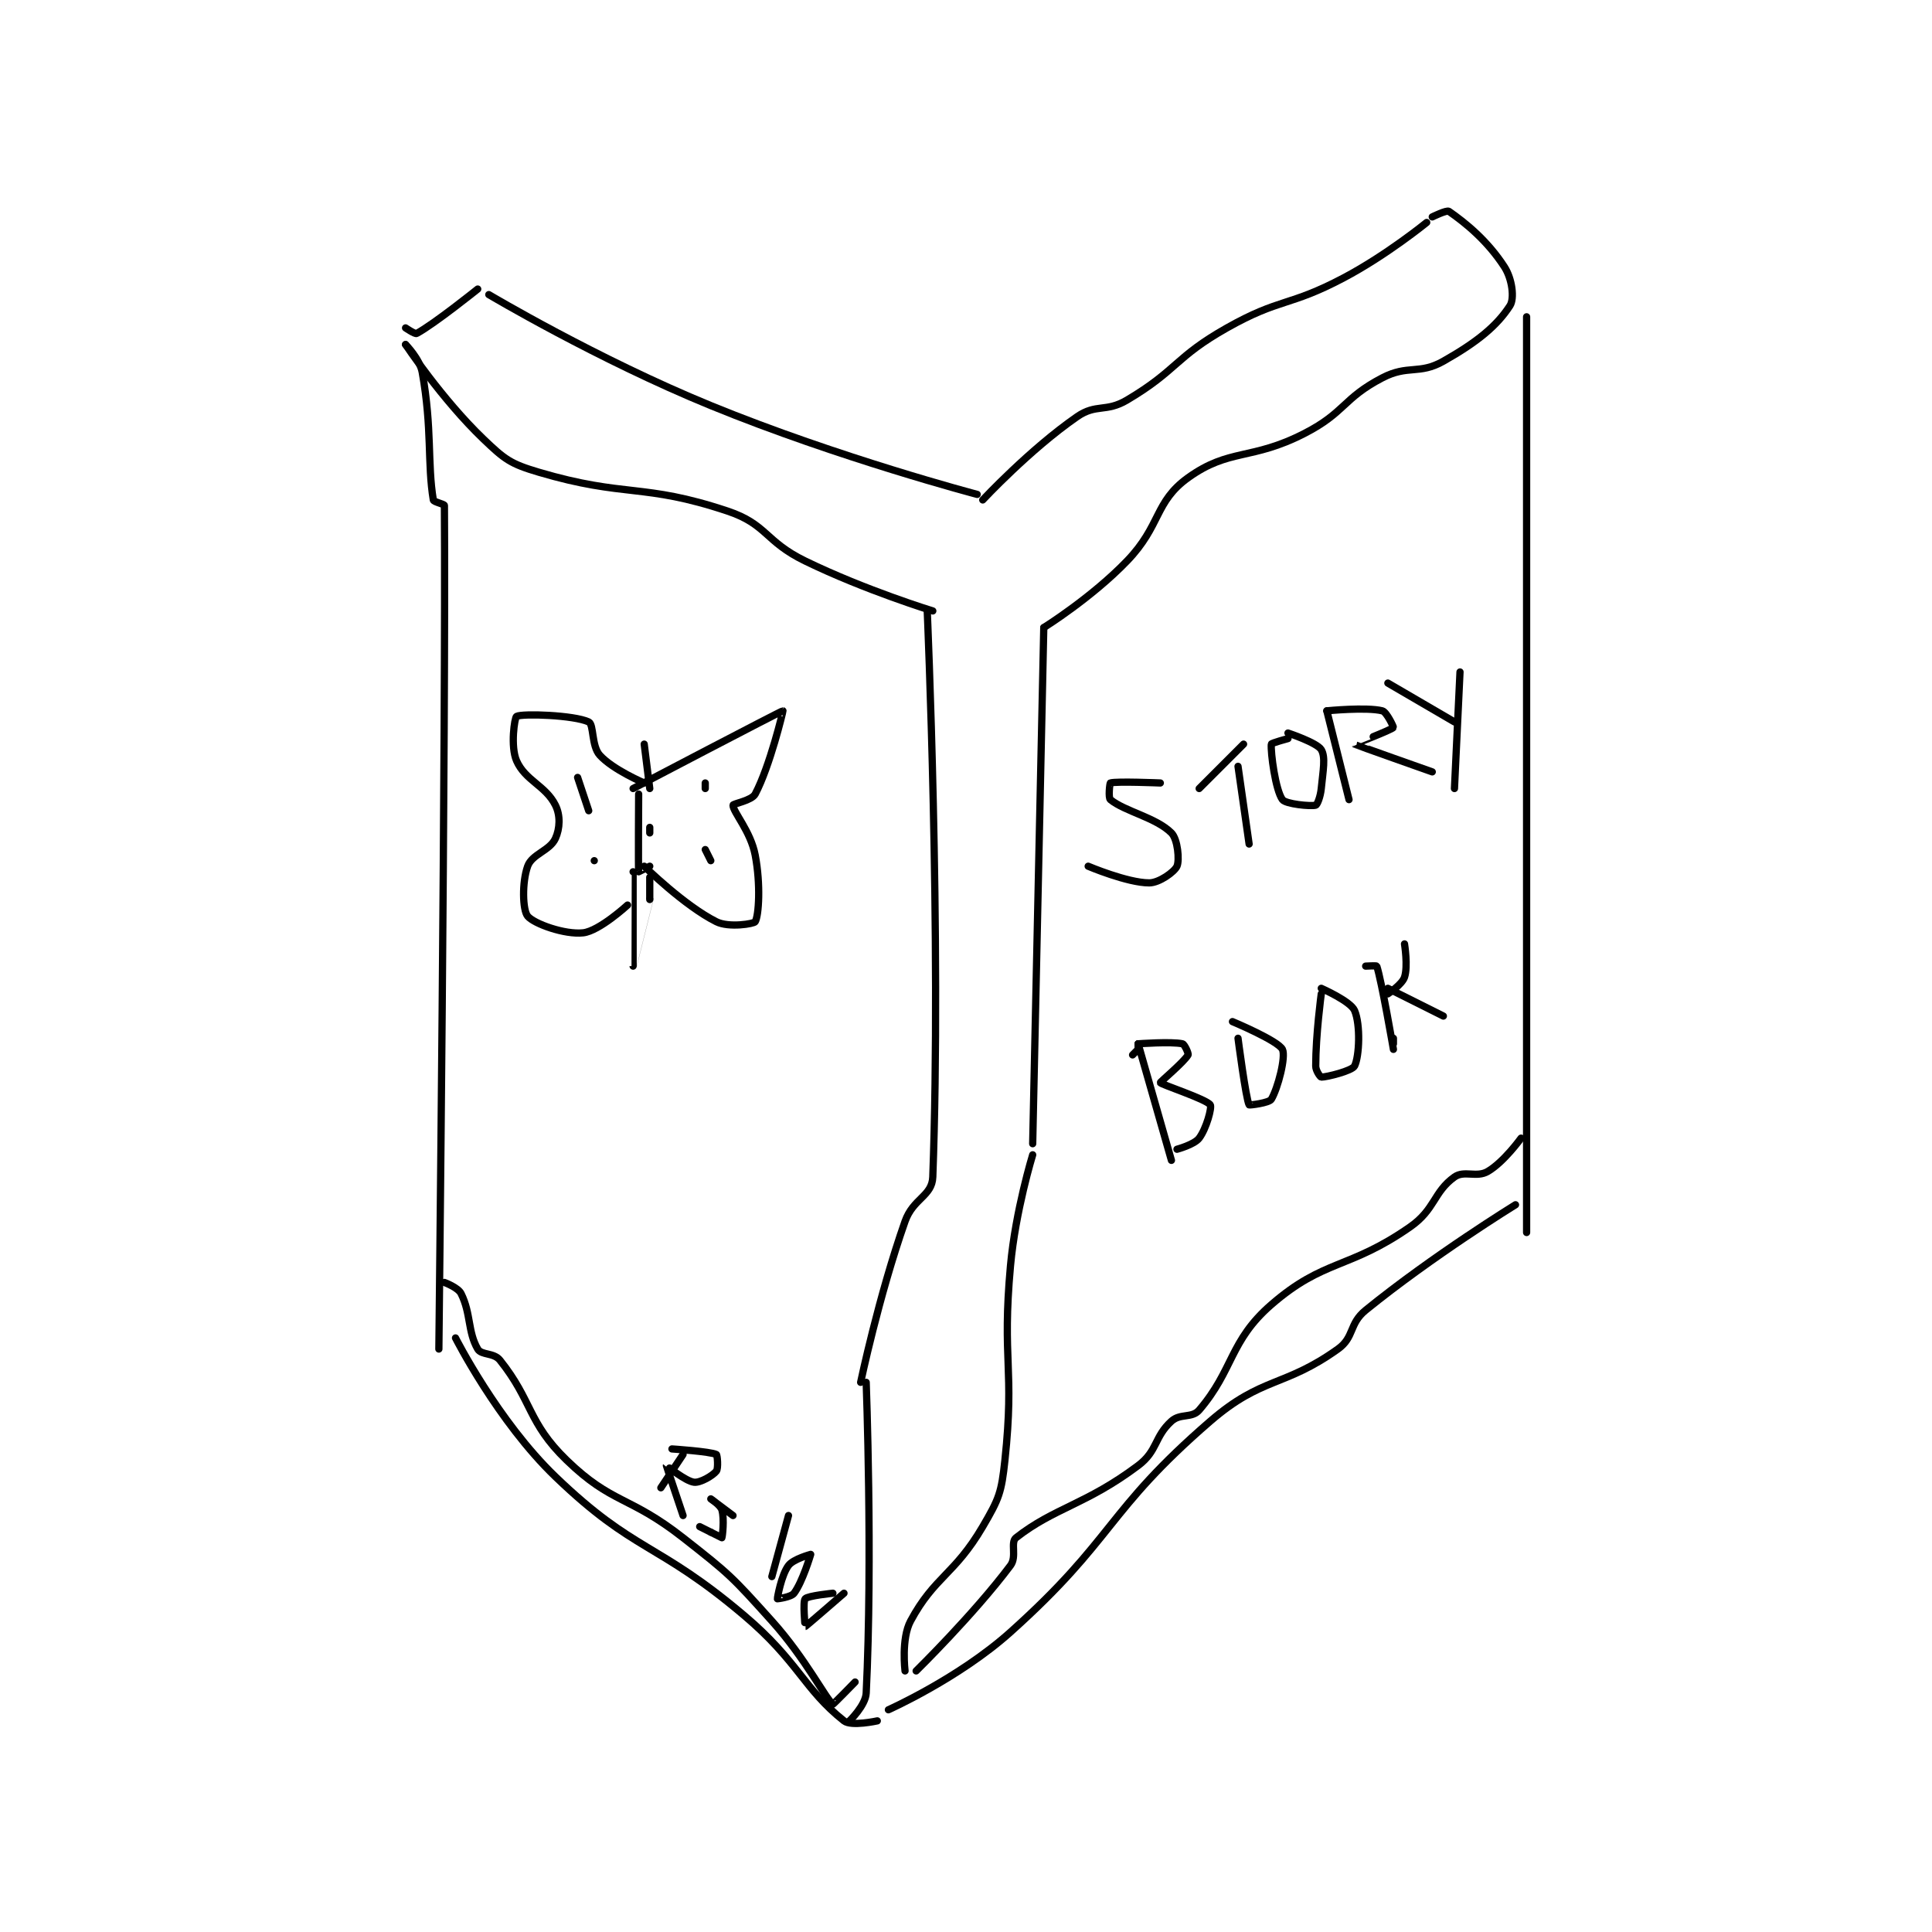 <?xml version="1.0" encoding="utf-8"?>
<!DOCTYPE svg PUBLIC "-//W3C//DTD SVG 1.1//EN" "http://www.w3.org/Graphics/SVG/1.1/DTD/svg11.dtd">
<svg viewBox="0 0 800 800" preserveAspectRatio="xMinYMin meet" xmlns="http://www.w3.org/2000/svg" version="1.1">
<g fill="none" stroke="black" stroke-linecap="round" stroke-linejoin="round" stroke-width="1.306">
<g transform="translate(167.938,87.52) scale(2.298) translate(-121,-145.333)">
<path id="0" d="M136 160.333 C136 160.333 155.57 171.976 176 180.333 C199.129 189.795 224 196.333 224 196.333 "/>
<path id="1" d="M225 197.333 C225 197.333 233.464 188.243 242 182.333 C245.453 179.943 247.192 181.59 251 179.333 C260.081 173.952 259.623 171.623 269 166.333 C278.653 160.888 280.098 162.56 290 157.333 C297.798 153.218 305 147.333 305 147.333 "/>
<path id="2" d="M121 166.333 C121 166.333 122.698 167.496 123 167.333 C126.163 165.63 134 159.333 134 159.333 "/>
<path id="3" d="M121 169.333 C121 169.333 127.554 179.198 135 186.333 C138.871 190.043 139.887 190.823 145 192.333 C160.664 196.961 163.728 194.243 179 199.333 C186.146 201.715 185.714 204.789 193 208.333 C203.853 213.613 216 217.333 216 217.333 "/>
<path id="4" d="M236 220.333 C236 220.333 244.619 214.959 251 208.333 C257.175 201.921 255.924 197.7 262 193.333 C269.462 187.97 273.391 190.275 283 185.333 C290.324 181.567 289.905 179.023 297 175.333 C301.642 172.92 303.614 174.812 308 172.333 C314.098 168.887 317.644 165.974 320 162.333 C320.842 161.031 320.413 157.516 319 155.333 C315.958 150.631 311.995 147.407 309 145.333 C308.592 145.051 306 146.333 306 146.333 "/>
<path id="5" d="M121 169.333 C121 169.333 123.568 171.916 124 174.333 C125.822 184.535 124.903 190.751 126 197.333 C126.063 197.709 127.998 198.07 128 198.333 C128.258 237.801 127 350.333 127 350.333 "/>
<path id="6" d="M130 348.333 C130 348.333 137.602 363.335 148 373.333 C162.356 387.137 166.183 384.95 182 398.333 C191.772 406.602 192.768 411.608 200 417.333 C201.313 418.373 206 417.333 206 417.333 "/>
<path id="7" d="M323 164.333 L323 329.333 "/>
<path id="8" d="M208 415.333 C208 415.333 220.708 409.664 230 401.333 C248.844 384.439 247.156 379.622 266 363.333 C275.371 355.233 279.288 357.271 289 350.333 C292.008 348.185 290.96 345.803 294 343.333 C306.071 333.526 321 324.333 321 324.333 "/>
<path id="9" d="M215 217.333 C215 217.333 217.572 276.11 216 319.333 C215.874 322.802 212.463 323.17 211 327.333 C206.23 340.908 203 356.333 203 356.333 "/>
<path id="10" d="M204 356.333 C204 356.333 205.185 388.24 204 412.333 C203.891 414.548 201 417.333 201 417.333 "/>
<path id="11" d="M236 220.333 L234 313.333 "/>
<path id="12" d="M234 315.333 C234 315.333 230.905 325.378 230 335.333 C228.44 352.488 230.768 353.709 229 370.333 C228.374 376.217 227.962 377.281 225 382.333 C219.917 391.004 216.316 391.317 212 399.333 C210.285 402.519 211 408.333 211 408.333 "/>
<path id="13" d="M128 338.333 C128 338.333 130.452 339.236 131 340.333 C132.802 343.938 132.184 347.221 134 350.333 C134.67 351.481 136.893 350.95 138 352.333 C143.874 359.676 142.982 363.529 150 370.333 C158.238 378.321 161.231 376.677 171 384.333 C179.481 390.98 179.815 391.35 187 399.333 C193.085 406.095 196.714 413.39 198 414.333 C198.062 414.379 202 410.333 202 410.333 "/>
<path id="14" d="M213 408.333 C213 408.333 223.399 398.135 230 389.333 C231.196 387.739 229.941 385.162 231 384.333 C237.937 378.905 243.602 378.382 253 371.333 C256.552 368.669 255.877 366.172 259 363.333 C260.604 361.875 262.699 362.851 264 361.333 C270.24 354.053 269.444 348.895 277 342.333 C286.518 334.068 290.939 336.042 302 328.333 C306.542 325.168 306.224 322.031 310 319.333 C311.757 318.078 313.98 319.512 316 318.333 C318.915 316.633 322 312.333 322 312.333 "/>
<path id="15" d="M257 248.333 C257 248.333 249.012 247.996 248 248.333 C247.887 248.371 247.598 251.005 248 251.333 C250.605 253.465 256.223 254.556 259 257.333 C260.143 258.477 260.481 262.25 260 263.333 C259.548 264.351 256.789 266.333 255 266.333 C251.064 266.333 244 263.333 244 263.333 "/>
<path id="16" d="M264 249.333 L272 241.333 "/>
<path id="17" d="M271 245.333 L273 259.333 "/>
<path id="18" d="M280 240.333 C280 240.333 277.018 241.134 277 241.333 C276.86 242.871 277.75 249.615 279 251.333 C279.585 252.138 284.118 252.585 285 252.333 C285.287 252.251 285.854 250.79 286 249.333 C286.329 246.043 286.808 243.681 286 242.333 C285.238 241.063 280 239.333 280 239.333 "/>
<path id="19" d="M287 235.333 L291 251.333 "/>
<path id="20" d="M287 235.333 C287 235.333 294.156 234.622 297 235.333 C297.782 235.529 299.055 238.268 299 238.333 C298.637 238.769 291.986 241.318 292 241.333 C292.076 241.42 306 246.333 306 246.333 "/>
<path id="21" d="M298 230.333 L310 237.333 "/>
<path id="22" d="M311 228.333 L310 249.333 "/>
<path id="23" d="M253 295.333 L259 316.333 "/>
<path id="24" d="M252 297.333 L253 296.333 "/>
<path id="25" d="M253 296.333 L253 295.333 "/>
<path id="26" d="M253 295.333 C253 295.333 259.004 294.89 261 295.333 C261.36 295.413 262.133 297.1 262 297.333 C261.267 298.616 256.947 302.214 257 302.333 C257.152 302.676 265.273 305.295 266 306.333 C266.325 306.797 265.311 310.585 264 312.333 C263.126 313.499 260 314.333 260 314.333 "/>
<path id="27" d="M271 294.333 C271 294.333 272.417 305.265 273 306.333 C273.053 306.43 276.607 305.988 277 305.333 C278.178 303.37 279.66 297.653 279 296.333 C278.216 294.766 270 291.333 270 291.333 "/>
<path id="28" d="M286 286.333 C286 286.333 285 293.727 285 299.333 C285 300.196 285.837 301.333 286 301.333 C286.977 301.333 291.567 300.2 292 299.333 C292.866 297.601 293.094 291.886 292 289.333 C291.281 287.656 286 285.333 286 285.333 "/>
<path id="29" d="M294 281.333 C294 281.333 295.964 281.226 296 281.333 C296.858 283.909 299 296.333 299 296.333 "/>
<path id="30" d="M299 295.333 L299 294.333 "/>
<path id="31" d="M298 286.333 C298 286.333 300.563 284.645 301 283.333 C301.656 281.366 301 277.333 301 277.333 "/>
<path id="32" d="M298 285.333 L308 290.333 "/>
<path id="33" d="M171 369.333 L167 375.333 "/>
<path id="34" d="M169 368.333 C169 368.333 175.926 368.796 177 369.333 C177.19 369.428 177.383 371.854 177 372.333 C176.336 373.163 174.102 374.456 173 374.333 C171.445 374.161 168.003 371.325 168 371.333 C167.983 371.385 171 380.333 171 380.333 "/>
<path id="35" d="M180 380.333 C180 380.333 176 377.333 176 377.333 C176 377.333 177.753 378.467 178 379.333 C178.481 381.017 178.076 384.18 178 384.333 C178 384.333 176 383.333 176 383.333 "/>
<path id="36" d="M176 383.333 L174 382.333 "/>
<path id="37" d="M190 380.333 L187 391.333 "/>
<path id="38" d="M194 387.333 C194 387.333 190.874 388.168 190 389.333 C188.689 391.082 187.978 395.226 188 395.333 C188.001 395.341 190.46 395.054 191 394.333 C192.537 392.283 194 387.333 194 387.333 "/>
<path id="39" d="M198 394.333 C198 394.333 193.454 394.788 193 395.333 C192.56 395.861 192.989 400.335 193 400.333 C193.117 400.317 200 394.333 200 394.333 "/>
<path id="40" d="M161 270.333 C161 270.333 155.911 275.01 153 275.333 C149.711 275.699 144.155 273.719 143 272.333 C142.083 271.233 141.962 266.241 143 263.333 C143.783 261.141 147.002 260.529 148 258.333 C148.823 256.522 148.922 254.176 148 252.333 C146.234 248.801 142.56 247.898 141 244.333 C139.872 241.755 140.644 236.525 141 236.333 C142.029 235.779 151.337 236.09 154 237.333 C154.949 237.776 154.474 241.655 156 243.333 C158.395 245.968 164 248.333 164 248.333 "/>
<path id="41" d="M162 249.333 C162 249.333 188.737 235.321 189 235.333 C189.043 235.335 186.658 245.312 184 250.333 C183.38 251.505 180 252.06 180 252.333 C180 253.563 183.179 257.021 184 261.333 C185.01 266.635 184.653 272.214 184 273.333 C183.778 273.714 179.25 274.458 177 273.333 C171.216 270.441 164 263.333 164 263.333 "/>
<path id="42" d="M165 249.333 L164 241.333 "/>
<path id="43" d="M163 250.333 C163 250.333 162.92 263.811 163 264.333 C163.004 264.359 165 263.333 165 263.333 "/>
<path id="44" d="M165 257.333 L165 256.333 "/>
<path id="45" d="M165 265.333 L165 269.333 "/>
<path id="46" d="M162 264.333 C162 264.333 161.999 281.332 162 281.333 C162 281.334 165 269.333 165 269.333 "/>
<path id="47" d="M175 248.333 L175 249.333 "/>
<path id="48" d="M175 260.333 L176 262.333 "/>
<path id="49" d="M155 262.333 L155 262.333 "/>
<path id="50" d="M152 247.333 L154 253.333 "/>
</g>
</g>
</svg>
